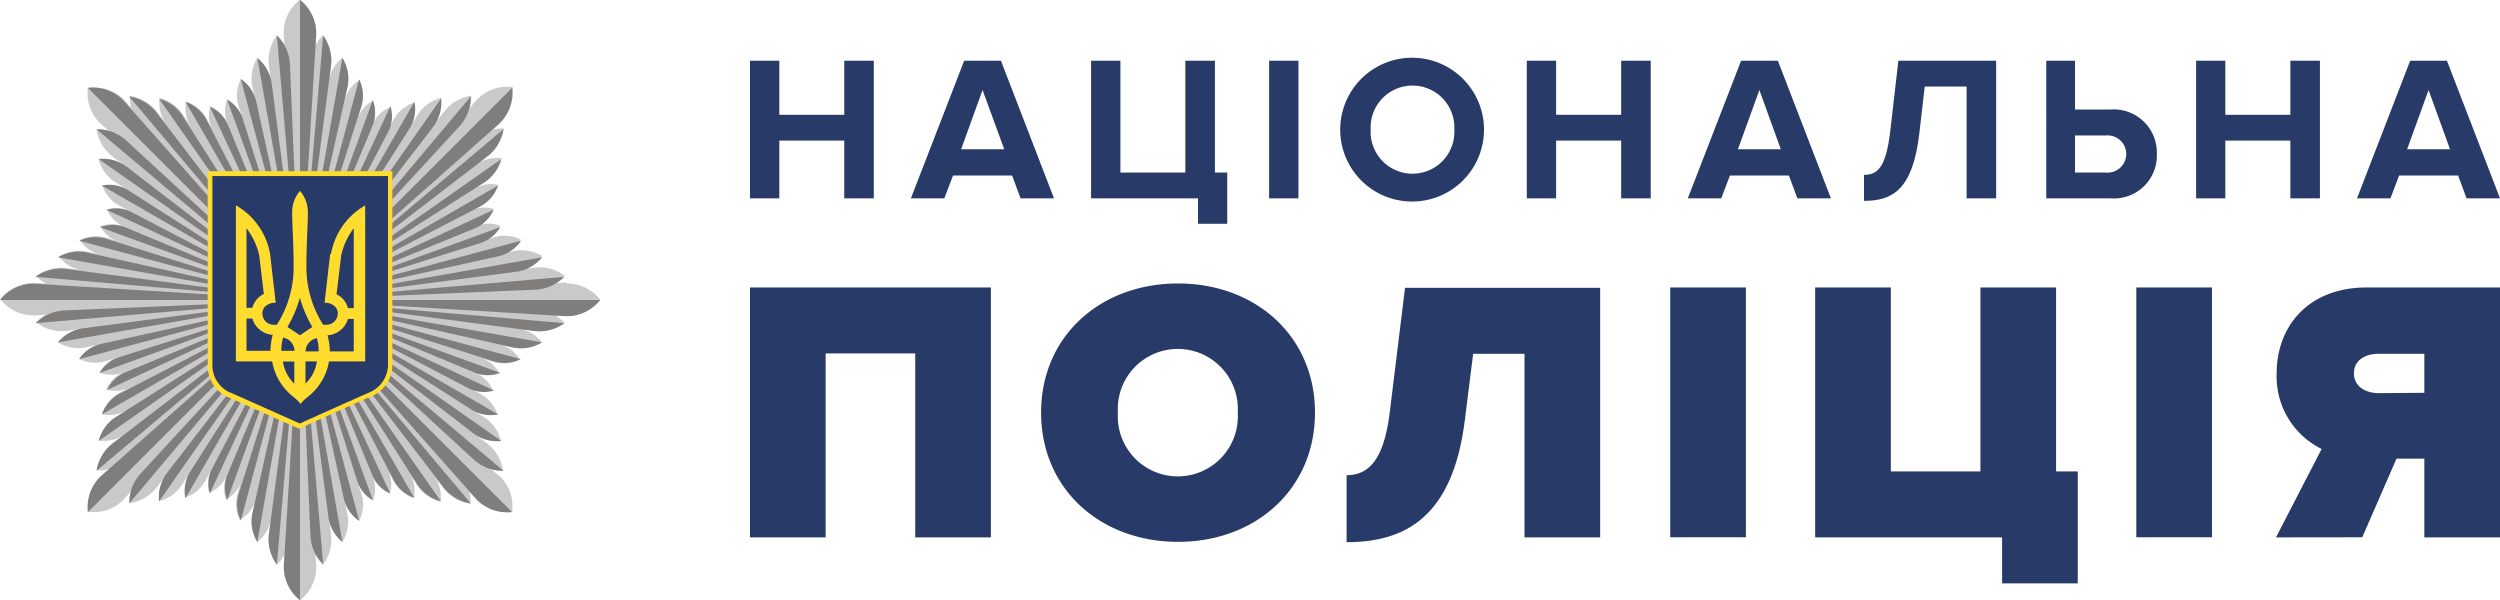 <svg xmlns="http://www.w3.org/2000/svg" viewBox="0 0 219.07 52.58"><defs><style>.cls-1{fill:#c9c9c9;}.cls-2{fill:#807e7d;}.cls-3{fill:#283a68;}.cls-4{fill:#ffdc2e;}</style></defs><title>logo</title><g id="Слой_2" data-name="Слой 2"><g id="Layer_1" data-name="Layer 1"><g id="header"><g id="header-2" data-name="header"><path class="cls-1" d="M26.29,26.29h0l.09,0Zm0,0Zm0,0h0l.05,0Zm0,0h0Zm0,0h0l0,.09Zm0,0h0l0,.12Zm0,0,0,.11,0-.11h0Zm0-.11h0l-.06.09Zm0,0h0Zm0,0,0,0h0Zm0,0Zm0,0Zm0,0Zm0,0h0l0,0Zm-.06-.15.06.15h0Zm.07.15h0l0-.14Zm0-.06,0,.06h0Zm0,.06h0Zm0,0h0l.14-.09Zm0,0Zm0,0h0Zm0,0,0,0,0,0Zm0,0Zm0,0h0Zm0,0Zm0,0h0l-.06,0Zm0,0,0,0Zm0,0h0l-.15-.06.15.06Zm0,0h0Zm0,0Zm0,0,0,0Zm0,0,0,0h0Zm0,0Zm0,0Zm0,0,0,0,0,0h0Zm0,0,0,0,0,0Zm0,0Zm0,0Zm0,0,0,0,0,0Zm0,0Zm0,0,0,0,0,0h0Zm0,0,0,0,0,0,0,0,0,0,0,0h0Zm23.3-1.43-1,.06a3,3,0,0,0,.87-.66,3.66,3.66,0,0,0-2.71-.69l-1.12.15a3.36,3.36,0,0,0,1.86-1.17,3.39,3.39,0,0,0-2.56-.42l-.93.21a3.13,3.13,0,0,0,1.62-1.24,3.15,3.15,0,0,0-2.4-.18l-.79.25a2.91,2.91,0,0,0,1.41-1.28,2.87,2.87,0,0,0-2,0,3,3,0,0,0,1.41-1.47,2.82,2.82,0,0,0-1.89.09l.73-.38a3.24,3.24,0,0,0,1.57-1.82,3,3,0,0,0-2,.27l.79-.51a3.48,3.48,0,0,0,1.51-2.1,3.24,3.24,0,0,0-2.13.48l.89-.68a3.76,3.76,0,0,0,1.43-2.4,2.85,2.85,0,0,0-1.08.14l.74-.65a3.77,3.77,0,0,0,1.1-3.12,3.68,3.68,0,0,0-3.12,1.1l-.66.75a3,3,0,0,0,.15-1.09,3.67,3.67,0,0,0-2.4,1.43l-.69.9a3.36,3.36,0,0,0,.48-2.14,3.39,3.39,0,0,0-2.1,1.51L36,11a3.13,3.13,0,0,0,.27-2,3.15,3.15,0,0,0-1.82,1.57l-.38.73a2.92,2.92,0,0,0,.09-1.9,2.87,2.87,0,0,0-1.47,1.41,3,3,0,0,0,0-2,2.83,2.83,0,0,0-1.28,1.41l.25-.79a3.23,3.23,0,0,0-.18-2.4,3,3,0,0,0-1.24,1.62l.21-.93A3.48,3.48,0,0,0,30,5.08a3.25,3.25,0,0,0-1.17,1.85L29,5.82a3.76,3.76,0,0,0-.69-2.71,2.85,2.85,0,0,0-.66.86l.06-1a3.76,3.76,0,0,0-1.42-3,3.68,3.68,0,0,0-1.43,3l.06,1a3,3,0,0,0-.66-.87,3.66,3.66,0,0,0-.69,2.71l.15,1.12a3.36,3.36,0,0,0-1.17-1.85,3.39,3.39,0,0,0-.42,2.56l.21.93a3.13,3.13,0,0,0-1.24-1.63,3.15,3.15,0,0,0-.18,2.4l.25.79A2.92,2.92,0,0,0,19.9,8.73a2.87,2.87,0,0,0,0,2,3,3,0,0,0-1.47-1.42,2.83,2.83,0,0,0,.09,1.89l-.38-.73a3.24,3.24,0,0,0-1.82-1.57,3,3,0,0,0,.27,2l-.51-.8a3.48,3.48,0,0,0-2.1-1.51,3.25,3.25,0,0,0,.48,2.13l-.68-.89a3.76,3.76,0,0,0-2.4-1.43,2.85,2.85,0,0,0,.14,1.08l-.65-.74A3.76,3.76,0,0,0,7.7,7.7a3.68,3.68,0,0,0,1.1,3.12l.75.66a3,3,0,0,0-1.09-.15,3.67,3.67,0,0,0,1.43,2.4l.89.68a3.36,3.36,0,0,0-2.14-.48A3.39,3.39,0,0,0,10.16,16l.8.51a3.13,3.13,0,0,0-2-.27,3.16,3.16,0,0,0,1.57,1.82l.74.38a2.91,2.91,0,0,0-1.9-.09,2.87,2.87,0,0,0,1.41,1.47,3,3,0,0,0-2,0,2.82,2.82,0,0,0,1.4,1.28l-.78-.25a3.24,3.24,0,0,0-2.4.18,3,3,0,0,0,1.62,1.24l-.92-.21a3.48,3.48,0,0,0-2.55.42,3.25,3.25,0,0,0,1.85,1.17l-1.12-.15a3.77,3.77,0,0,0-2.71.69,2.85,2.85,0,0,0,.86.66l-1-.06a3.76,3.76,0,0,0-3,1.43,3.68,3.68,0,0,0,3,1.42l1-.06a3,3,0,0,0-.87.66A3.67,3.67,0,0,0,5.82,29l1.12-.15A3.36,3.36,0,0,0,5.08,30a3.38,3.38,0,0,0,2.55.42l.93-.21a3.13,3.13,0,0,0-1.63,1.24,3.15,3.15,0,0,0,2.4.18l.79-.25a2.91,2.91,0,0,0-1.41,1.28,2.86,2.86,0,0,0,2,0,3,3,0,0,0-1.41,1.47,2.82,2.82,0,0,0,1.9-.09l-.73.38A3.24,3.24,0,0,0,8.94,36.3,3,3,0,0,0,11,36l-.8.51a3.48,3.48,0,0,0-1.51,2.1,3.26,3.26,0,0,0,2.14-.48l-.9.69a3.76,3.76,0,0,0-1.43,2.4,2.85,2.85,0,0,0,1.08-.14l-.74.65a3.77,3.77,0,0,0-1.1,3.12,3.68,3.68,0,0,0,3.12-1.1l.66-.75a3,3,0,0,0-.15,1.09,3.67,3.67,0,0,0,2.4-1.43l.68-.9a3.37,3.37,0,0,0-.48,2.14A3.39,3.39,0,0,0,16,42.41l.51-.81a3.14,3.14,0,0,0-.28,2,3.16,3.16,0,0,0,1.82-1.57l.38-.74a2.92,2.92,0,0,0-.09,1.9,2.87,2.87,0,0,0,1.47-1.41,3,3,0,0,0,0,2,2.82,2.82,0,0,0,1.28-1.41l-.25.79a3.24,3.24,0,0,0,.18,2.4A3,3,0,0,0,22.34,44l-.21.93a3.48,3.48,0,0,0,.42,2.56,3.25,3.25,0,0,0,1.17-1.85l-.15,1.12a3.76,3.76,0,0,0,.69,2.71,2.85,2.85,0,0,0,.66-.86l-.06,1a3.76,3.76,0,0,0,1.42,3,3.68,3.68,0,0,0,1.43-3l-.06-1a3,3,0,0,0,.66.87A3.66,3.66,0,0,0,29,46.76l-.15-1.12A3.36,3.36,0,0,0,30,47.49a3.39,3.39,0,0,0,.42-2.56L30.24,44a3.13,3.13,0,0,0,1.24,1.63,3.16,3.16,0,0,0,.18-2.4l-.25-.79a2.92,2.92,0,0,0,1.28,1.41,2.87,2.87,0,0,0,0-2,3,3,0,0,0,1.47,1.41,2.82,2.82,0,0,0-.09-1.9l.38.73a3.24,3.24,0,0,0,1.82,1.57,3,3,0,0,0-.27-2l.51.8a3.48,3.48,0,0,0,2.1,1.51,3.25,3.25,0,0,0-.48-2.14l.68.89a3.76,3.76,0,0,0,2.4,1.43A2.85,2.85,0,0,0,41.11,43l.65.74a3.77,3.77,0,0,0,3.12,1.1,3.68,3.68,0,0,0-1.1-3.12L43,41.1a3,3,0,0,0,1.09.15,3.67,3.67,0,0,0-1.43-2.4l-.9-.69a3.37,3.37,0,0,0,2.14.48,3.39,3.39,0,0,0-1.51-2.1l-.8-.51a3.13,3.13,0,0,0,2,.27,3.16,3.16,0,0,0-1.57-1.82l-.74-.38a2.93,2.93,0,0,0,1.9.09,2.87,2.87,0,0,0-1.41-1.47,3,3,0,0,0,2,0,2.82,2.82,0,0,0-1.4-1.28l.79.25a3.24,3.24,0,0,0,2.4-.18A3,3,0,0,0,44,30.24l.93.21A3.48,3.48,0,0,0,47.49,30a3.26,3.26,0,0,0-1.85-1.17l1.11.15a3.76,3.76,0,0,0,2.71-.69,2.85,2.85,0,0,0-.86-.66l1,.06a3.76,3.76,0,0,0,3-1.42,3.68,3.68,0,0,0-3-1.43"/><path class="cls-2" d="M26.29,0V26.29L27.71,3a3.76,3.76,0,0,0-1.42-3"/><path class="cls-2" d="M7.7,7.7,26.29,26.29,10.82,8.8A3.77,3.77,0,0,0,7.7,7.7"/><path class="cls-2" d="M0,26.29H26.29L3,24.86a3.76,3.76,0,0,0-3,1.43"/><path class="cls-2" d="M7.7,44.88,26.29,26.29,8.8,41.76a3.77,3.77,0,0,0-1.1,3.12"/><path class="cls-2" d="M26.29,52.58V26.29l-1.42,23.3a3.76,3.76,0,0,0,1.42,3"/><path class="cls-2" d="M44.88,44.88,26.29,26.29,41.76,43.77a3.77,3.77,0,0,0,3.12,1.1"/><path class="cls-2" d="M52.58,26.29H26.29l23.3,1.42a3.76,3.76,0,0,0,3-1.42"/><path class="cls-2" d="M44.88,7.7,26.29,26.29,43.77,10.82a3.76,3.76,0,0,0,1.1-3.12"/><path class="cls-2" d="M24.26,3.11l2,23.18L25.41,5.66a3.76,3.76,0,0,0-1.15-2.55"/><path class="cls-2" d="M8.46,11.33l17.83,15-15.21-14a3.76,3.76,0,0,0-2.62-1"/><path class="cls-2" d="M3.11,28.32l23.18-2-20.63.88a3.76,3.76,0,0,0-2.55,1.15"/><path class="cls-2" d="M11.33,44.11l15-17.83-14,15.21a3.77,3.77,0,0,0-1,2.62"/><path class="cls-2" d="M28.32,49.47l-2-23.18.88,20.63a3.76,3.76,0,0,0,1.15,2.55"/><path class="cls-2" d="M44.11,41.25l-17.83-15,15.21,14a3.77,3.77,0,0,0,2.62,1"/><path class="cls-2" d="M49.47,24.26l-23.18,2,20.63-.88a3.76,3.76,0,0,0,2.55-1.15"/><path class="cls-2" d="M41.25,8.46l-15,17.83,14-15.21a3.76,3.76,0,0,0,1-2.62"/><path class="cls-2" d="M22.55,5.08l3.74,21.21L23.81,7.34a3.48,3.48,0,0,0-1.26-2.26"/><path class="cls-2" d="M8.65,13.94,26.29,26.29,11.14,14.64a3.48,3.48,0,0,0-2.49-.7"/><path class="cls-2" d="M5.08,30l21.21-3.74L7.34,28.76A3.48,3.48,0,0,0,5.08,30"/><path class="cls-2" d="M13.94,43.93,26.29,26.29,14.64,41.44a3.48,3.48,0,0,0-.7,2.49"/><path class="cls-2" d="M30,47.49,26.29,26.29l2.48,18.95A3.49,3.49,0,0,0,30,47.49"/><path class="cls-2" d="M43.93,38.64,26.29,26.29,41.44,37.94a3.48,3.48,0,0,0,2.49.7"/><path class="cls-2" d="M47.49,22.55,26.29,26.29l18.95-2.48a3.48,3.48,0,0,0,2.26-1.26"/><path class="cls-2" d="M38.64,8.65,26.29,26.29,37.94,11.14a3.48,3.48,0,0,0,.7-2.49"/><path class="cls-2" d="M21.1,6.94l5.18,19.35L22.46,8.93a3.23,3.23,0,0,0-1.35-2"/><path class="cls-2" d="M8.94,16.27l17.35,10-15-9.56a3.23,3.23,0,0,0-2.37-.45"/><path class="cls-2" d="M6.94,31.47l19.35-5.18L8.93,30.12a3.24,3.24,0,0,0-2,1.35"/><path class="cls-2" d="M16.27,43.63l10-17.35-9.57,15a3.24,3.24,0,0,0-.45,2.37"/><path class="cls-2" d="M31.47,45.63,26.29,26.29l3.83,17.35a3.24,3.24,0,0,0,1.35,2"/><path class="cls-2" d="M43.63,36.3l-17.35-10,15,9.57a3.24,3.24,0,0,0,2.37.45"/><path class="cls-2" d="M45.63,21.1,26.29,26.29l17.36-3.83a3.24,3.24,0,0,0,2-1.35"/><path class="cls-2" d="M36.3,8.94l-10,17.35,9.57-15a3.24,3.24,0,0,0,.45-2.37"/><path class="cls-2" d="M19.9,8.73l6.39,17.56-5-15.82A3,3,0,0,0,19.9,8.73"/><path class="cls-2" d="M9.35,18.39l16.94,7.9-14.7-7.67a3,3,0,0,0-2.24-.23"/><path class="cls-2" d="M8.73,32.68l17.56-6.39-15.82,5a3,3,0,0,0-1.74,1.42"/><path class="cls-2" d="M18.39,43.23l7.9-16.94L18.62,41a3,3,0,0,0-.23,2.24"/><path class="cls-2" d="M32.68,43.85,26.29,26.29l5,15.82a3,3,0,0,0,1.42,1.74"/><path class="cls-2" d="M43.23,34.19l-16.94-7.9L41,34a3,3,0,0,0,2.24.23"/><path class="cls-2" d="M43.85,19.9,26.29,26.29l15.82-5a3,3,0,0,0,1.74-1.42"/><path class="cls-2" d="M34.19,9.35l-7.9,16.94L34,11.59a3,3,0,0,0,.23-2.24"/><path class="cls-2" d="M32.68,8.73,26.29,26.29,32.65,11a3,3,0,0,0,0-2.25"/><path class="cls-2" d="M18.39,9.35l7.9,16.94L20,11a3,3,0,0,0-1.57-1.61"/><path class="cls-2" d="M8.73,19.9l17.56,6.39L11,19.93a3,3,0,0,0-2.25,0"/><path class="cls-2" d="M9.35,34.19l16.94-7.9L11,32.62a3,3,0,0,0-1.61,1.57"/><path class="cls-2" d="M19.9,43.85l6.39-17.56L19.93,41.6a3,3,0,0,0,0,2.25"/><path class="cls-2" d="M34.19,43.23l-7.9-16.94,6.33,15.33a3,3,0,0,0,1.57,1.61"/><path class="cls-2" d="M43.85,32.68,26.29,26.29,41.6,32.65a3,3,0,0,0,2.25,0"/><path class="cls-2" d="M43.23,18.39l-16.94,7.9L41.62,20a3,3,0,0,0,1.61-1.57"/><path class="cls-2" d="M31.47,6.94,26.29,26.29,31.65,9.34a3.23,3.23,0,0,0-.18-2.4"/><path class="cls-2" d="M16.27,8.94l10,17.35L18.1,10.51a3.24,3.24,0,0,0-1.82-1.57"/><path class="cls-2" d="M6.94,21.1l19.35,5.18L9.34,20.93a3.24,3.24,0,0,0-2.4.18"/><path class="cls-2" d="M8.94,36.3l17.35-10L10.52,34.48A3.24,3.24,0,0,0,8.94,36.3"/><path class="cls-2" d="M21.1,45.63l5.18-19.35L20.93,43.23a3.24,3.24,0,0,0,.18,2.4"/><path class="cls-2" d="M36.3,43.63l-10-17.35,8.19,15.77a3.24,3.24,0,0,0,1.82,1.57"/><path class="cls-2" d="M45.63,31.47,26.29,26.29l16.94,5.36a3.24,3.24,0,0,0,2.4-.18"/><path class="cls-2" d="M43.63,16.27l-17.35,10L42.06,18.1a3.24,3.24,0,0,0,1.57-1.82"/><path class="cls-2" d="M30,5.08,26.29,26.29,30.44,7.64A3.48,3.48,0,0,0,30,5.08"/><path class="cls-2" d="M13.94,8.65,26.29,26.29,16,10.16a3.48,3.48,0,0,0-2.1-1.51"/><path class="cls-2" d="M5.08,22.55l21.21,3.74L7.64,22.13a3.48,3.48,0,0,0-2.55.42"/><path class="cls-2" d="M8.65,38.64,26.29,26.29,10.16,36.54a3.48,3.48,0,0,0-1.51,2.1"/><path class="cls-2" d="M22.55,47.49l3.74-21.21L22.13,44.94a3.49,3.49,0,0,0,.42,2.56"/><path class="cls-2" d="M38.64,43.93,26.29,26.29,36.54,42.41a3.48,3.48,0,0,0,2.1,1.51"/><path class="cls-2" d="M47.49,30,26.29,26.29l18.65,4.15A3.48,3.48,0,0,0,47.49,30"/><path class="cls-2" d="M43.93,13.94,26.29,26.29,42.41,16a3.48,3.48,0,0,0,1.51-2.1"/><path class="cls-2" d="M28.32,3.11l-2,23.18L29,5.82a3.76,3.76,0,0,0-.69-2.71"/><path class="cls-2" d="M11.33,8.46l15,17.83L13.74,9.89a3.77,3.77,0,0,0-2.4-1.43"/><path class="cls-2" d="M3.11,24.26l23.18,2L5.82,23.57a3.76,3.76,0,0,0-2.71.69"/><path class="cls-2" d="M8.46,41.25l17.83-15L9.89,38.84a3.76,3.76,0,0,0-1.43,2.4"/><path class="cls-2" d="M24.26,49.47l2-23.18L23.57,46.76a3.76,3.76,0,0,0,.69,2.71"/><path class="cls-2" d="M41.25,44.11l-15-17.83L38.84,42.68a3.76,3.76,0,0,0,2.4,1.43"/><path class="cls-2" d="M49.47,28.32l-23.18-2L46.76,29a3.76,3.76,0,0,0,2.71-.69"/><path class="cls-2" d="M44.11,11.33l-17.83,15L42.68,13.73a3.76,3.76,0,0,0,1.43-2.4"/><path class="cls-3" d="M26.3,37.33s-4.76-2.14-6.36-2.83A2.86,2.86,0,0,1,18.4,32V15.22H34.17V32a2.86,2.86,0,0,1-1.54,2.46c-1.59.69-6.34,2.83-6.34,2.83"/><path class="cls-4" d="M20,34.32c1.47.64,5.62,2.5,6.27,2.79.64-.29,4.78-2.15,6.25-2.79A2.67,2.67,0,0,0,34,32.05h0V15.43H18.61V32.05A2.63,2.63,0,0,0,20,34.32m6.27,3.24-.09,0s-4.78-2.15-6.35-2.83h0A3,3,0,0,1,18.2,32V15H34.38V32a3,3,0,0,1-1.64,2.64h0c-1.57.68-6.29,2.81-6.33,2.83Z"/><path class="cls-4" d="M31,27h-.51a1.85,1.85,0,0,0-1-1.21s.27-2.26.41-3.42A6.22,6.22,0,0,1,31,20Zm0,3.79H28.9a5.49,5.49,0,0,0-.2-1.41,2,2,0,0,0,1.79-1.43H31Zm-4.23,0a1.23,1.23,0,0,1,1-1.16,3.68,3.68,0,0,1,.15,1.16Zm0,2.88V31.67h1a3.34,3.34,0,0,1-1,1.94m-.49-4.23-1.09-.73a10.58,10.58,0,0,0,1.09-2.56,10.56,10.56,0,0,0,1.09,2.56l-1.09.73m-1.62,1.36a3.64,3.64,0,0,1,.15-1.16,1.23,1.23,0,0,1,1,1.16Zm1.13,2.88a3.34,3.34,0,0,1-1-1.94h1ZM23.7,30.74H21.6V27.91h.51a2,2,0,0,0,1.79,1.43,5.52,5.52,0,0,0-.2,1.41M21.6,20a6.22,6.22,0,0,1,1.11,2.34c.14,1.16.41,3.42.41,3.42a1.85,1.85,0,0,0-1,1.21H21.6Zm7.33,2.26-.49,4.28a.76.76,0,0,1,.22,0c.15,0,.94.2.94.92a1,1,0,0,1-.95,1c-.3,0-.33,0-.33,0a9.39,9.39,0,0,1-1.47-5.1c0-2,.13-3.74.13-4.75a2.89,2.89,0,0,0-.69-1.88,2.88,2.88,0,0,0-.69,1.88c0,1,.13,2.79.13,4.75a9.39,9.39,0,0,1-1.47,5.1s0,0-.32,0a1,1,0,0,1-.95-1c0-.72.79-.92.94-.92a.77.77,0,0,1,.23,0l-.49-4.28a6.13,6.13,0,0,0-3-4.27V31.67h3.18a5,5,0,0,0,1.93,3.16s.54.46.56.61c0-.15.56-.61.56-.61a5,5,0,0,0,1.93-3.16H32V18a6.13,6.13,0,0,0-3,4.27"/><polygon class="cls-3" points="73.98 17.38 73.98 12.32 68.29 12.32 68.29 17.38 65.72 17.38 65.72 5.32 68.29 5.32 68.29 10.06 73.98 10.06 73.98 5.32 76.57 5.32 76.57 17.38 73.98 17.38"/><path class="cls-3" d="M86.1,7.89l-1.88,5.19H88Zm3.33,9.49-.74-2H83.51l-.76,2H79.82L84.49,5.32h3.22l4.65,12.06Z"/><polygon class="cls-3" points="104.98 17.38 95.61 17.38 95.61 5.32 98.18 5.32 98.18 15.12 103.87 15.12 103.87 5.32 106.46 5.32 106.46 15.12 107.54 15.12 107.54 19.61 104.98 19.61 104.98 17.38"/><rect class="cls-3" x="111.21" y="5.32" width="2.57" height="12.06"/><path class="cls-3" d="M127.44,11.36a3.67,3.67,0,1,0-7.33,0,3.67,3.67,0,1,0,7.33,0m-10,0a6.3,6.3,0,0,1,12.6,0,6.3,6.3,0,0,1-12.6,0"/><polygon class="cls-3" points="142.06 17.38 142.06 12.32 136.36 12.32 136.36 17.38 133.79 17.38 133.79 5.32 136.36 5.32 136.36 10.06 142.06 10.06 142.06 5.32 144.65 5.32 144.65 17.38 142.06 17.38"/><path class="cls-3" d="M154.17,7.89l-1.88,5.19h3.76Zm3.33,9.49-.74-2h-5.17l-.76,2h-2.93l4.67-12.06h3.22l4.65,12.06Z"/><path class="cls-3" d="M163.34,15.32c1.21,0,1.92-.65,2.3-3.83l.71-6.17h8.57V17.38h-2.59V7.58h-3.67l-.47,4.09c-.58,5-2.39,5.93-4.85,5.93Z"/><path class="cls-3" d="M181.83,11.87v3.25h2.73a1.63,1.63,0,1,0,0-3.25Zm0-6.55V9.6h3.07A3.78,3.78,0,0,1,189,13.49a3.76,3.76,0,0,1-4.05,3.89h-5.64V5.32Z"/><polygon class="cls-3" points="200.7 17.38 200.7 12.32 195 12.32 195 17.38 192.44 17.38 192.44 5.32 195 5.32 195 10.06 200.7 10.06 200.7 5.32 203.29 5.32 203.29 17.38 200.7 17.38"/><path class="cls-3" d="M212.81,7.89l-1.88,5.19h3.76Zm3.33,9.49-.74-2h-5.17l-.76,2h-2.93L211.2,5.32h3.22l4.65,12.06Z"/><polygon class="cls-3" points="80.2 47.09 80.2 30.97 72.35 30.97 72.35 47.09 65.72 47.09 65.72 25.19 86.83 25.19 86.83 47.09 80.2 47.09"/><path class="cls-3" d="M108.46,36.16a5.26,5.26,0,1,0-10.5,0,5.26,5.26,0,1,0,10.5,0m-17.23,0c0-6.73,5.22-11.32,12-11.32s12,4.6,12,11.32-5.22,11.32-12,11.32-12-4.6-12-11.32"/><path class="cls-3" d="M118,41.64c1.87,0,3.25-1.25,3.77-5.42l1.35-11h17.1V47.09h-6.63V31h-4.5l-.72,5.74c-1.05,8.63-5.29,10.77-10.37,10.77Z"/><rect class="cls-3" x="146.36" y="25.19" width="6.63" height="21.89"/><polygon class="cls-3" points="175.44 47.09 159.06 47.09 159.06 25.19 165.69 25.19 165.69 41.31 173.54 41.31 173.54 25.19 180.17 25.19 180.17 41.31 182.07 41.31 182.07 51.12 175.44 51.12 175.44 47.09"/><rect class="cls-3" x="187.2" y="25.19" width="6.63" height="21.89"/><path class="cls-3" d="M212.44,34.42V31h-4c-1.12,0-2.17.53-2.17,1.71s1.05,1.74,2.17,1.74Zm-13,12.67,4-7.75a7.06,7.06,0,0,1-3.94-6.63c0-4.1,2.76-7.52,7.88-7.52h11.69V47.09h-6.63V40.19H210l-3,6.89Z"/></g></g></g></g></svg>
